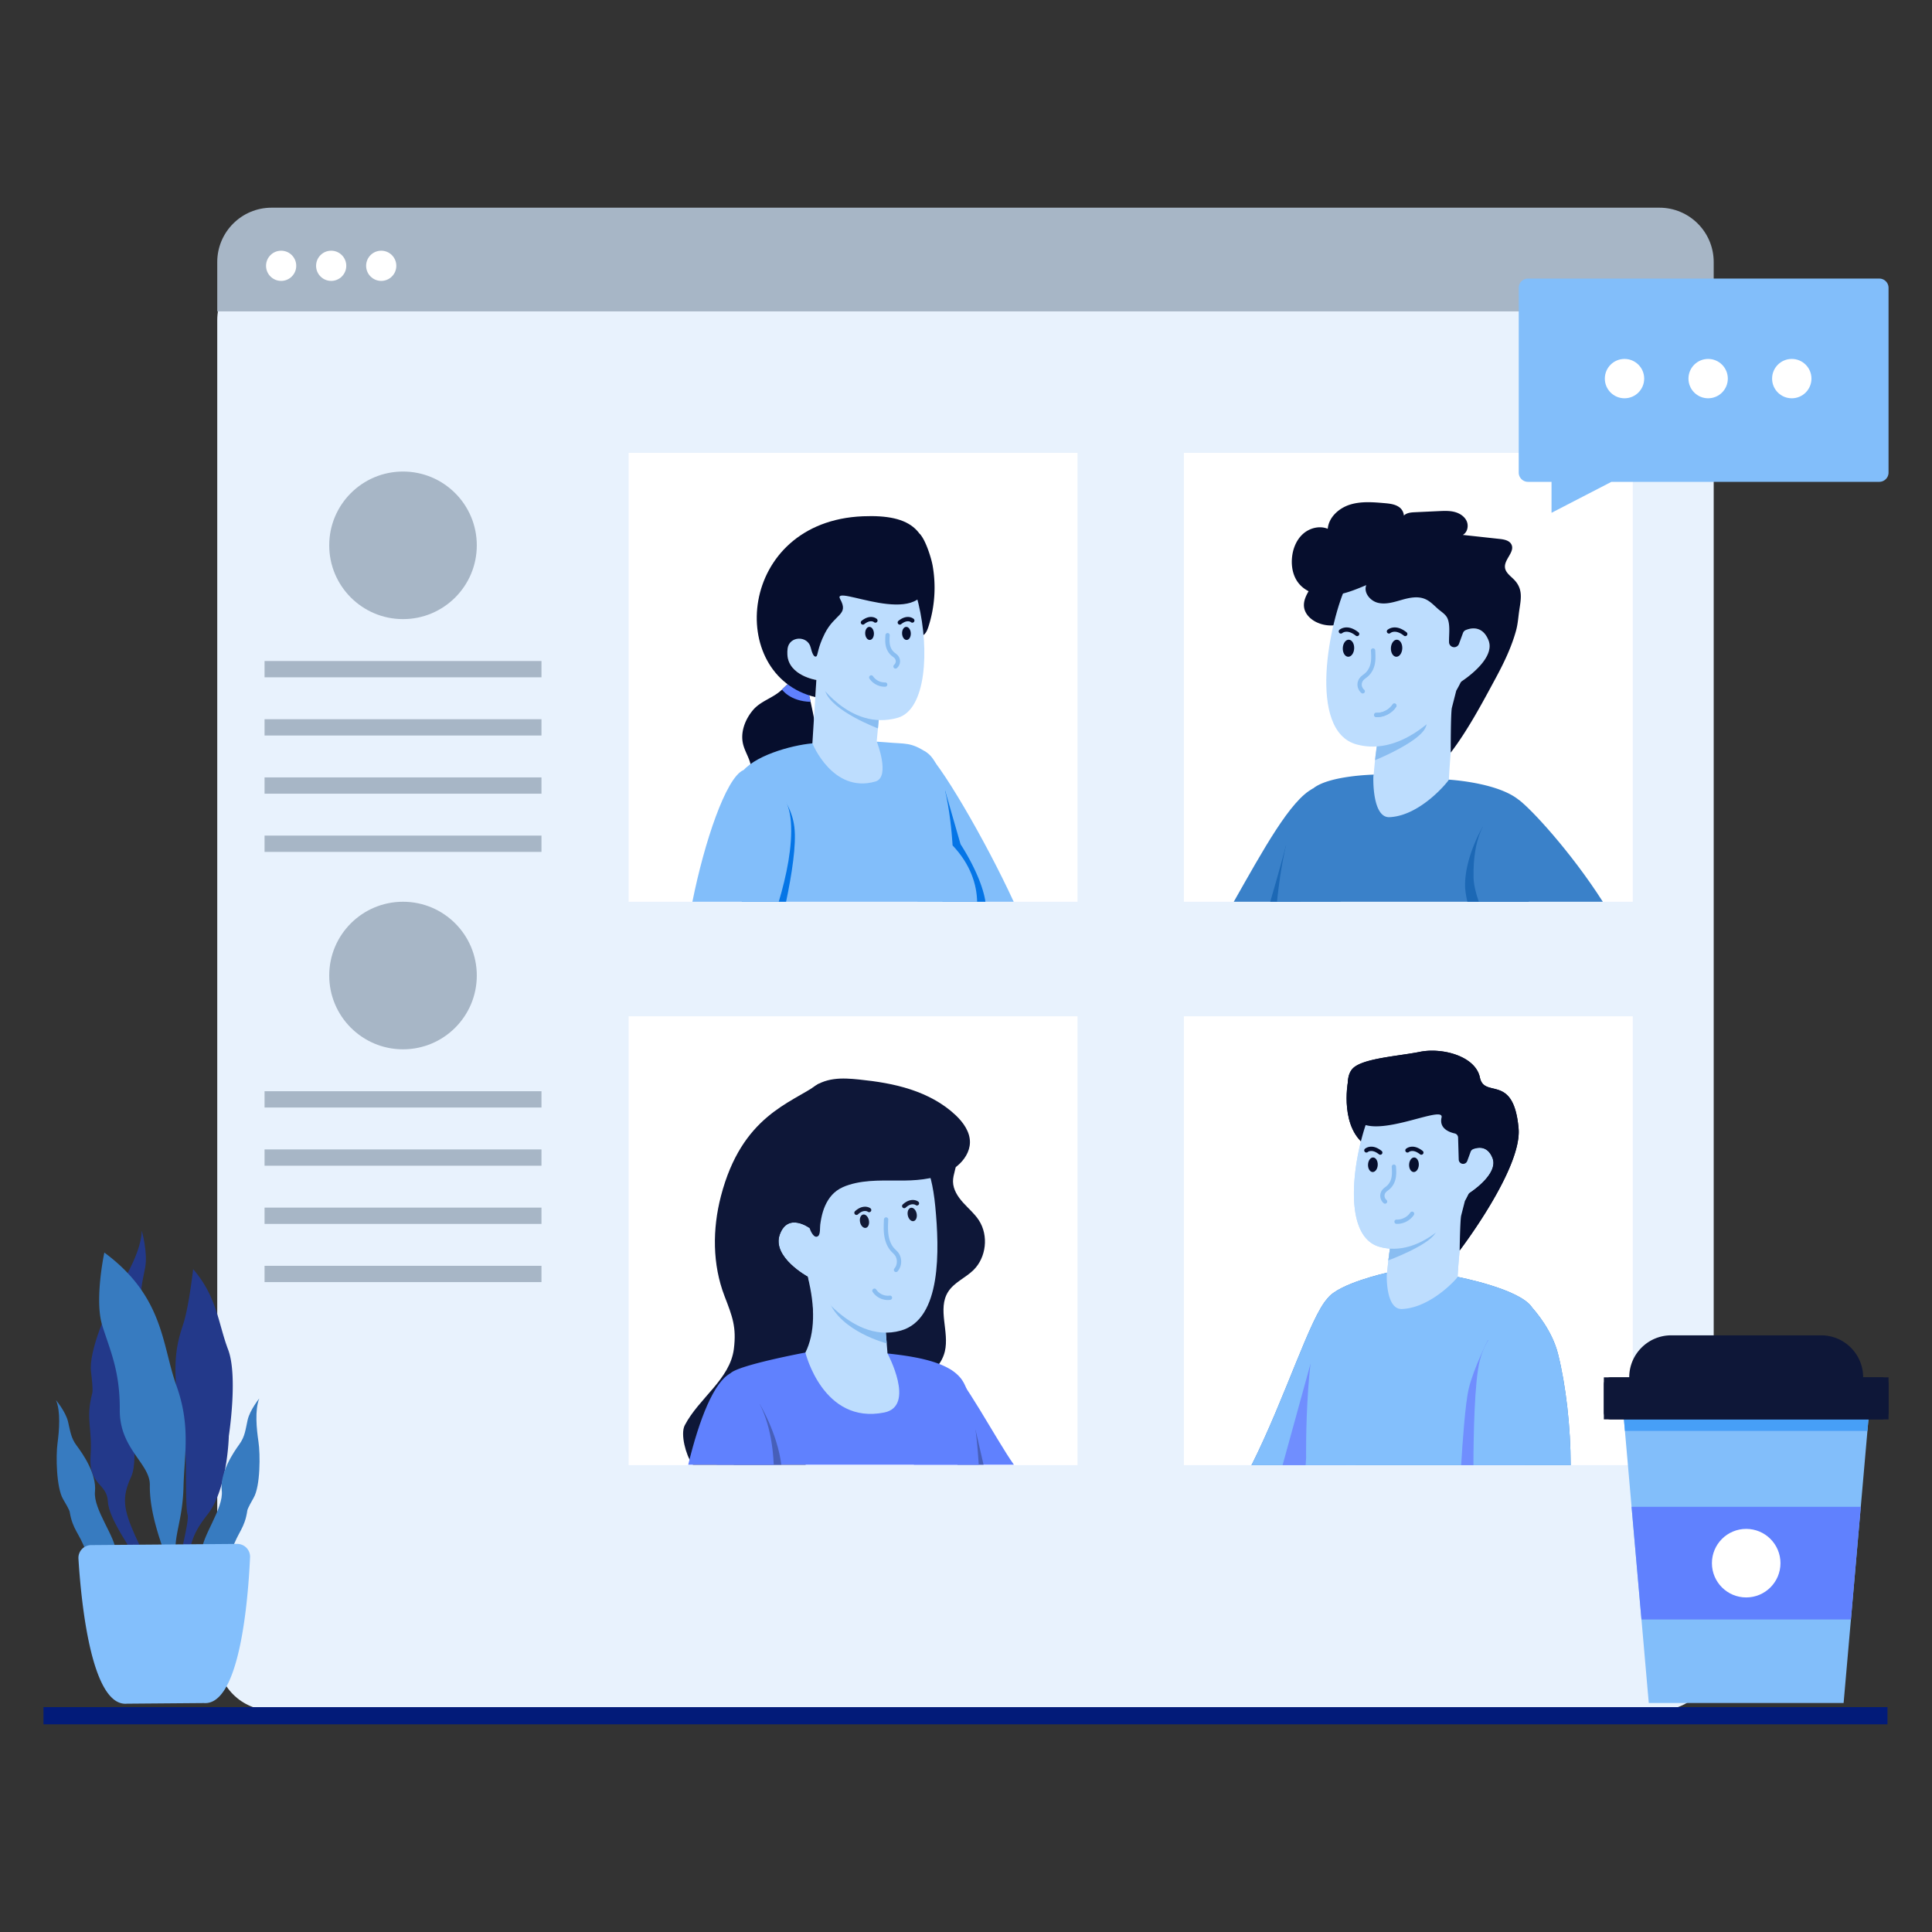 <svg xmlns="http://www.w3.org/2000/svg" enable-background="new 0 0 450 450" viewBox="0 0 450 450" id="Webinar"><rect x="0" y="0" width="450" height="450" fill="#333333" stroke="none"/><path fill="#23398a" d="M30.53 344.012c2.202-4.763-1.193-16.993 1.953-22.483 3.145-5.49 1.44-14.054.68-17.342-.76-3.29.03-5.536.66-9.015.631-3.48-.802-8.514-.802-8.514-.084 4.306-3.313 10.22-5.655 14.017-2.341 3.797-6.739 14.114-6.174 18.766.565 4.652.304 5.006.304 5.006-1.618 6.252.065 7.995-.407 14.765-.472 6.77 3.829 6.207 4.04 10.511.21 4.304 5.893 11.55 8.54 16.713 1.377 2.686 1.91 6.804 2.106 10.138l2.093-.017c-.878-8.436-4.351-14.284-6.437-18.977-2.685-6.041-3.103-8.805-.901-13.568z" class="color238a6f svgShape"></path><path fill="#377bc0" d="M37.119 375.068c-.238.261-.475.546-.689.83-.474-.605-.973-1.139-1.483-1.554-3.002-2.42-8.401-5.28-9.694-7.832-1.282-2.563-3.738-1.056-5.28-5.292-1.544-4.236-3.027-4.841-3.739-9.066 0 0 .071-.285-1.53-2.955-1.59-2.67-1.71-10.121-1.306-13.052.392-2.931.76-7.392-.356-10.027 0 0 2.231 2.67 2.789 4.948.546 2.278.676 3.857 2.029 5.649 1.34 1.791 4.687 6.526 4.26 10.702-.427 4.178 4.924 10.68 4.877 14.169-.06 3.476.95 5.043 4.2 7.986 1.662 1.507 3.833 3.156 5.922 5.494z" class="color37c092 svgShape"></path><path fill="#e8f2fd" d="M399.154 74.58v311.126c0 7.002-5.668 12.67-12.648 12.67H63.248c-6.98 0-12.648-5.668-12.648-12.67V74.58c0-7.001 5.668-12.669 12.648-12.669h323.258c6.98 0 12.648 5.668 12.648 12.67z" class="colore8e9fd svgShape"></path><path fill="#a7b6c6" d="M399.154 72.525V61.044c0-7.001-5.668-12.669-12.648-12.669H63.248c-6.98 0-12.648 5.668-12.648 12.669v11.481h348.554z" class="colora7abc6 svgShape"></path><circle cx="65.483" cy="61.911" r="3.516" fill="#ffffff" class="colorffffff svgShape"></circle><circle cx="77.138" cy="61.911" r="3.516" fill="#ffffff" class="colorffffff svgShape"></circle><circle cx="88.794" cy="61.911" r="3.516" fill="#ffffff" class="colorffffff svgShape"></circle><path fill="#23398a" d="M44.986 295.611s-.983 8.707-2.27 12.672c-1.285 3.964-2.506 7.752-1.451 17.233 1.054 9.482 1.667 10.267 1.91 12.726.244 2.458-.023 12.83.518 14.539.541 1.708-2.965 13.598-3.187 18.696-.066 1.532-.195 3.279-.308 5.06l.645-.004a37.941 37.941 0 0 1 1.316-7.09c2.735-9.512 1.495-10.73 6.191-16.7 4.696-5.97 4.948-18.274 4.948-18.274s2.17-13.988-.164-20.12c-2.334-6.132-2.56-12.28-8.148-18.738z" class="color238a6f svgShape"></path><path fill="#377bc0" d="M40.584 371.59a40.232 40.232 0 0 0-2.326 2.232c.13-5.755.32-11.32-.427-13.504-1.377-4.022-3.014-9.398-2.931-14.417.083-5.02-7.049-8.39-7.001-17.455.059-9.066-2.184-13.694-4.07-19.686-1.887-5.98.474-17.016.474-17.016 13.92 10.287 13.397 21.56 16.779 30.959 3.382 9.398 1.84 16.15 1.661 23.625-.19 7.464-2.112 10.917-1.84 15.2.143 2.148-.035 6.171-.32 10.063z" class="color37c092 svgShape"></path><path fill="#377bc0" d="M59.095 348.832c-1.436 2.504-1.484 2.93-1.484 2.978-.629 4.248-2.112 4.877-3.583 9.137-1.472 4.26-3.952 2.788-5.198 5.364-1.091 2.254-5.351 4.805-8.377 7.06.047-.581.083-1.187.13-1.78.843-.76 1.65-1.448 2.362-2.112 3.204-2.99 4.177-4.569 4.07-8.057-.107-3.477 5.138-10.075 4.64-14.24-.487-4.176 2.776-8.959 4.093-10.774 1.318-1.815 1.424-3.394 1.935-5.684.522-2.29 2.705-4.996 2.705-4.996-1.068 2.658-.629 7.108-.19 10.04.451 2.93.451 10.37-1.103 13.064z" class="color37c092 svgShape"></path><path fill="#83bffc" d="M21.234 359.88a2.988 2.988 0 0 0-2.963 3.174c.64 10.272 3.032 34.56 11.327 33.766l17.868-.145c8.307.66 10.304-23.665 10.777-33.946a2.988 2.988 0 0 0-3.013-3.124l-33.996.276z" class="colorfcc283 svgShape"></path><path fill="#ffffff" d="M146.416 105.482h104.553v104.553H146.416zM275.749 105.482h104.553v104.553H275.749zM146.416 236.715h104.553v104.553H146.416zM275.749 236.715h104.553v104.553H275.749z" class="colorffffff svgShape"></path><path fill="#060e2d" d="M214.188 124.331c1.34 1.244 2.712 5.583 3.034 7.383.846 4.73.51 9.665-.967 14.237-.227.703-.505 1.433-1.076 1.903-.88.725-2.197.61-3.245.16-1.702-.73-3.011-2.204-3.825-3.868-.815-1.663-1.175-3.513-1.375-5.354a33.726 33.726 0 0 1 1.169-13.113" class="color06112d svgShape"></path><path fill="#82befa" d="M236.11 210.035c-6.591-14.331-17.613-33.222-20.806-35.108l-1.606 35.108h22.413z" class="color82cafa svgShape"></path><path fill="#0575e6" d="M229.52 210.035a8.806 8.806 0 0 0-.067-.458c-1.092-6.007-5.723-12.944-5.723-12.944l-3.608-12.552s-.431 18.257-.609 25.954h10.007z" class="color218ae5 svgShape"></path><path fill="#060e2d" d="M190.926 186.278c-.34.143-.697.274-1.02.459-1.042.602-1.543 1.686-1.99 2.842l-10.596 4.995-.376-.072a14.45 14.45 0 0 1-.697-.143c-1.484-.334-2.974-.87-3.862-2.062-.96-1.287-.99-3.07-.554-4.613.441-1.537 1.287-2.926 1.997-4.368.703-1.436 1.28-3.016 1.114-4.607-.203-1.883-1.395-3.504-1.853-5.34-.686-2.777.435-5.75 2.27-7.944 1.83-2.193 4.732-2.82 6.788-4.81a82.368 82.368 0 0 1 1.591-1.513l4.232.685s.399 1.716.834 3.683c.405 1.842.84 3.916.978 4.977.345 2.562.667 7.866.893 12.318.108 2.181.191 4.16.25 5.513z" class="color06112d svgShape"></path><path fill="#3d519c" d="m176.944 194.502.376.072-1.43.673.357-.888c.233.054.465.101.697.143zM177.32 194.574l10.596-4.995c-.37.93-.691 1.902-1.245 2.706-.996 1.454-2.724 2.289-4.47 2.545-1.621.244-3.266.042-4.881-.256zM189.907 186.737c.322-.185.679-.316 1.019-.46.047 1.145.071 1.848.071 1.848l-3.08 1.454c.446-1.156.947-2.24 1.99-2.842z" class="color3d479c svgShape"></path><path fill="#3d519c" d="M192.183 185.432c-.298.429-.763.65-1.257.846-.06-1.353-.143-3.332-.25-5.513.107.238.232.471.375.697.387.626.876 1.192 1.174 1.86.298.673.381 1.507-.042 2.11z" class="color3d479c svgShape"></path><path fill="#6081fe" d="M188.806 163.469c-4.807-.112-6.661-2.853-6.661-2.853.938-.91 1.591-1.513 1.591-1.513l4.233.686s.401 1.714.837 3.68z" class="colorfe6081 svgShape"></path><path fill="#82befa" d="M172.786 210.035h54.809c-.086-4.013-1.529-8.694-5.721-13.123 0 0-.909-18.257-5.996-21.618-3.789-2.503-4.924-1.964-9.447-2.39-4.6-.435-12.612-.19-17.212.235-4.971.458-14.03 2.954-16.733 7.146-1.58 2.452-1.166 12.508-.223 22.864.16 1.774.338 4.138.523 6.886z" class="color82cafa svgShape"></path><path fill="#0575e6" d="M183.093 210.035c1.329-6.323 2.43-13.294 1.932-17.376-.91-7.462-6.8-10.706-6.8-10.706-2.387 1.194-3.995 11.947-5.962 21.196.16 1.774.338 4.138.523 6.886h10.307z" class="color218ae5 svgShape"></path><path fill="#82befa" d="M181.387 210.035c1.81-6.077 3.241-12.932 2.828-18.584-.807-11.037-11.112-12.057-11.112-12.057-4.038 1.841-9.058 16.779-11.83 30.641h20.114z" class="color82cafa svgShape"></path><path fill="#bdddfe" d="M203.897 182.03c-9.953 2.862-14.678-8.89-14.678-8.89l.926-14.755 5.609-1.062 4.84 3.33 4.469 3.074-.573 5.93-.288 3.019s3.275 8.324-.305 9.355z" class="colorfec3bd svgShape"></path><path fill="#89bdf1" d="m205.063 163.727-.573 5.93s-10.677-4.017-12.241-8.6c-1.052-3.097 4.578-1.663 8.344-.404l4.47 3.074z" class="colorf18b89 svgShape"></path><path fill="#bdddfe" d="M209.092 167.188c-11.306 3.215-18.945-8.805-18.945-8.805s-6.497-1-6.747-5.912 3.663-5.497 4.998-4.083c0 0 1.749-20.989 15.072-20.654 5.237.13 8.77 5.832 10.454 12.853 2.6 10.84 1.804 24.714-4.832 26.601z" class="colorfec3bd svgShape"></path><path fill="#060e2d" d="M216.046 135.251c-1.097 11.818-22.45.495-20.364 4.273 2.085 3.773-1.198 3.347-3.564 8.01-1.763 3.473-1.577 5.186-2.024 5.373-.554.23-.976-.886-1.26-2.066-.695-2.884-4.967-2.742-5.38.195-.061.43-.082.907-.055 1.433.25 4.916 6.746 5.912 6.746 5.912l-.25 3.987c-20.933-5.045-18.151-40.923 11.097-42.117 11.276-.46 16.144 3.182 15.054 15z" class="color06112d svgShape"></path><ellipse cx="202.536" cy="147.533" fill="#060e2d" rx="1.017" ry="1.525" transform="rotate(-2.623 202.536 147.533)" class="color06112d svgShape"></ellipse><path fill="#060e2d" d="M200.992 145.49a.5.5 0 0 1-.312-.891c2.118-1.688 3.494-.489 3.551-.437a.5.5 0 0 1-.664.748c-.046-.038-.848-.659-2.264.47a.498.498 0 0 1-.311.11z" class="color06112d svgShape"></path><ellipse cx="211.128" cy="147.533" fill="#060e2d" rx="1.017" ry="1.525" transform="rotate(-2.623 211.128 147.533)" class="color06112d svgShape"></ellipse><path fill="#060e2d" d="M209.583 145.49a.5.5 0 0 1-.312-.891c2.119-1.688 3.495-.489 3.553-.437a.5.5 0 0 1-.664.748c-.047-.038-.849-.659-2.265.47a.498.498 0 0 1-.312.11z" class="color06112d svgShape"></path><path fill="#89bdf1" d="M208.58 155.73a.5.5 0 0 1-.333-.873c.244-.217.383-.503.392-.805a1.074 1.074 0 0 0-.326-.794c-.113-.113-.246-.213-.378-.314-.1-.077-.201-.154-.296-.235-.688-.585-1.152-1.404-1.34-2.368-.16-.827-.11-1.641-.062-2.429a.514.514 0 0 1 .53-.469.5.5 0 0 1 .468.53c-.044.725-.09 1.475.046 2.177.1.515.357 1.245 1.006 1.797.082.07.169.136.256.203.167.128.334.258.478.402.415.416.634.96.617 1.53a2.112 2.112 0 0 1-.726 1.522.5.5 0 0 1-.332.126zM206.045 159.952c-1.383 0-2.753-.725-3.522-1.876a.5.5 0 1 1 .831-.556c.608.909 1.708 1.463 2.8 1.43a.488.488 0 0 1 .518.48.5.5 0 0 1-.481.519 3.64 3.64 0 0 1-.146.003z" class="colorf18b89 svgShape"></path><path fill="#060e2d" d="M311.376 128.947a51.638 51.638 0 0 0-6.357 8.388c-.736 1.21-1.456 2.583-1.286 4.026.19 1.621 1.467 2.848 2.823 3.521 2.85 1.415 6.423.933 8.826-1.265 1.663-1.522 2.736-3.797 2.908-6.167.172-2.369-.559-4.802-1.981-6.594" class="color06112d svgShape"></path><path fill="#3a81c9" d="M287.368 210.035c6.848-12.051 13.202-23.74 18.485-26.388l6.394 26.388h-24.879z" class="color3a6dc9 svgShape"></path><path fill="#1c68b5" d="M295.865 210.035c2.23-7.63 3.71-13.273 3.71-13.273l3.428 13.273h-7.138z" class="color1c5ab5 svgShape"></path><path fill="#3a81c9" d="M356.056 210.035h-58.614c1.157-11.195 3.548-22.401 8.41-26.386 3.664-3.003 14.044-3.22 14.044-3.22l17.308 1.151s14.367.73 18.064 6.365c1.88 2.86 1.88 10.247 1.115 18.778a187.615 187.615 0 0 1-.327 3.312z" class="color3a6dc9 svgShape"></path><path fill="#1c68b5" d="M341.782 210.035c-.311-1.374-.506-2.574-.53-3.497-.18-6.794 4.104-13.952 4.104-13.952l11.027 14.137a187.615 187.615 0 0 1-.327 3.312h-14.274z" class="color1c5ab5 svgShape"></path><path fill="#bdddfe" d="M323.662 190.335c7.311-.35 13.803-8.511 13.813-8.757.27-5.872 1.51-19.425 2.73-23.622.27-.925-.52-1.793-1.363-1.502l-17.955 6.147c-.552.19-.873.823-.725 1.44a26.371 26.371 0 0 1 .602 3.843 31.94 31.94 0 0 1-.26 7.233c-.061.41-.138 1.12-.23 1.939v.006c-.22 2.1-.296 3.357-.378 3.665-.04.151-.365 9.805 3.766 9.608z" class="colorfec3bd svgShape"></path><path fill="#89bdf1" d="M320.274 177.056v.006s9.949-4.026 11.705-7.486c2.319-4.566-9.76-2.353-9.76-2.353s-.633.286-1.455.661a31.94 31.94 0 0 1-.26 7.233c-.061.41-.138 1.12-.23 1.939z" class="colorf18b89 svgShape"></path><path fill="#bdddfe" d="M316.014 173.405c10.844 2.923 20.527-7.997 23.177-12.541v-.006c.468-.804.785-1.43.951-1.773.092-.19.23-.347.404-.464 1.4-.938 7.745-5.464 6.153-9.478-1.04-2.613-2.818-2.923-4.127-2.721-.77.118-1.44-.56-1.336-1.33 2.82-20.965-20.271-20.057-26.625-10.595-.28.415-.566.924-.851 1.518-4.135 8.455-9.396 34.25 2.254 37.39z" class="colorfec3bd svgShape"></path><ellipse cx="325.293" cy="150.986" fill="#060e2d" rx="1.989" ry="1.326" transform="rotate(-87.377 325.293 150.986)" class="color06112d svgShape"></ellipse><path fill="#060e2d" d="M327.307 148.169a.498.498 0 0 1-.31-.109c-1.974-1.573-3.103-.65-3.15-.61a.503.503 0 0 1-.702-.05.497.497 0 0 1 .038-.698c.072-.064 1.774-1.547 4.436.576a.5.5 0 0 1-.312.89z" class="color06112d svgShape"></path><ellipse cx="314.087" cy="150.986" fill="#060e2d" rx="1.989" ry="1.326" transform="rotate(-87.377 314.087 150.986)" class="color06112d svgShape"></ellipse><path fill="#060e2d" d="M316.102 148.169a.498.498 0 0 1-.312-.109c-1.97-1.572-3.1-.65-3.147-.61a.503.503 0 0 1-.704-.05.497.497 0 0 1 .039-.698c.072-.064 1.773-1.547 4.436.576a.5.5 0 0 1-.312.89z" class="color06112d svgShape"></path><path fill="#89bdf1" d="M317.41 161.524a.497.497 0 0 1-.332-.126 2.605 2.605 0 0 1-.896-1.876c-.021-.7.25-1.37.76-1.883a6.05 6.05 0 0 1 .61-.511c.114-.089.23-.177.34-.27.88-.748 1.226-1.734 1.36-2.43.182-.934.122-1.922.063-2.878a.5.5 0 1 1 .998-.06c.062 1.017.126 2.07-.079 3.128-.237 1.224-.823 2.262-1.695 3.003a9.294 9.294 0 0 1-.38.301c-.178.136-.356.27-.509.423a1.554 1.554 0 0 0-.469 1.148c.013.436.213.847.562 1.158a.5.5 0 0 1-.332.873zM320.718 167.03c-.062 0-.124-.002-.186-.004a.5.5 0 0 1-.481-.518c.01-.276.252-.503.518-.481a4.445 4.445 0 0 0 3.783-1.931.5.5 0 1 1 .831.555c-.976 1.46-2.712 2.378-4.465 2.378z" class="colorf18b89 svgShape"></path><path fill="#89bdf1" d="M320.718 167.03c-.062 0-.124-.002-.186-.004a.5.5 0 0 1-.481-.518c.01-.276.252-.503.518-.481a4.445 4.445 0 0 0 3.783-1.931.5.5 0 1 1 .831.555c-.976 1.46-2.712 2.378-4.465 2.378z" class="colorf18b89 svgShape"></path><path fill="#3a81c9" d="M344.442 210.035c-.734-2.103-1.192-4.037-1.224-5.643-.358-17.982 10.656-17.982 10.656-17.982 2.55 1.802 11.968 11.897 19.454 23.625h-28.886z" class="color3a6dc9 svgShape"></path><path fill="#060e2d" d="M337.508 149.583a1.197 1.197 0 0 0 2.32.378l.926-2.524c.114-.31.35-.564.655-.689 1.118-.457 3.88-1.146 5.29 2.395 1.592 4.014-4.752 8.54-6.153 9.478a1.167 1.167 0 0 0-.404.464 28.67 28.67 0 0 1-.951 1.779l-1.017 3.976c-.29 1.133-.273 10.46-.273 10.46 3.972-5.196 7.428-11.701 10.53-17.455 1.881-3.49 3.633-7.134 4.687-10.97.438-1.595.512-3.148.755-4.76.391-2.599.9-4.882-1.165-7.049-.848-.89-2.035-1.659-2.17-2.88-.21-1.908 2.344-3.62 1.51-5.348-.462-.96-1.697-1.193-2.755-1.309l-8.577-.936c1.073-.584 1.4-2.095.9-3.21-.502-1.114-1.639-1.839-2.822-2.143-1.183-.305-2.425-.25-3.646-.193l-5.52.258c-.73.034-1.486.075-2.135.41-.649.336-1.161 1.054-1.018 1.77.923-.85.521-2.503-.468-3.276-.989-.774-2.317-.912-3.568-1.02-2.687-.232-5.456-.456-8.027.358-2.571.813-4.924 2.933-5.156 5.62-1.94-.794-4.282-.174-5.824 1.245-1.541 1.419-2.342 3.515-2.512 5.604-.161 1.976.232 4.055 1.414 5.647 1.712 2.305 4.813 3.228 7.678 3.042s5.574-1.312 8.221-2.422c-.692 1.737.905 3.688 2.722 4.124 1.818.437 3.703-.16 5.5-.675 1.798-.514 3.774-.941 5.49-.2 1.17.503 2.04 1.454 2.976 2.283.734.651 1.76 1.234 2.194 2.154.732 1.556.344 3.933.393 5.614z" class="color06112d svgShape"></path><path fill="#0e1738" d="M161.41 341.161h26.193c4.699-2.887 8.468-7.286 10.528-12.411.758-1.889 1.43-4.046 3.209-5.036 1.338-.752 3.765-.288 5.293-.416 2.108-.171 4.21-.5 6.203-1.234 3.343-1.229 6.405-3.814 7.236-7.286 1.094-4.584-1.76-9.9.758-13.88 1.388-2.2 4.022-3.239 5.88-5.048 3.019-2.94 3.593-8.055 1.308-11.594-1.003-1.558-2.451-2.769-3.692-4.144-1.24-1.375-2.328-3.043-2.353-4.901-.018-1.742.917-3.405.8-5.147-.195-2.988-3.226-4.858-5.903-6.215-7.78-3.942-15.567-7.89-23.353-11.833l-2.91.459c-6.46 4.553-17.821 7.383-22.692 26.134-1.987 7.652-1.999 15.89.837 23.267 1.84 4.767 2.811 7.218 2.182 12.291-.88 7.09-8.147 11.472-11.442 17.81-1.07 2.053.294 6.986 1.65 8.856.084.115.174.224.268.328z" class="color0e1738 svgShape"></path><path fill="#6081fe" d="M236.156 341.161c-4.058-5.697-12.279-21.29-14.898-22.184-4.85-1.655-8.232 11.936-8.397 22.184h23.295z" class="colorfe6081 svgShape"></path><path fill="#475fb9" d="m229.114 341.161-.039-.054-1.845-8.024-4.218 8.078h6.102z" class="colorb94768 svgShape"></path><path fill="#6081fe" d="M166.958 341.161h61.005c-.295-5.127-1.171-15.145-3.626-19.324-2.396-4.095-9.235-5.715-17.614-6.582-6.203-.648-12.816-1.131-19.13-.22 0 0-15.658 2.915-17.467 4.846-3.264 3.502-3.307 10.195-3.258 17.969a86.44 86.44 0 0 0 .09 3.311z" class="colorfe6081 svgShape"></path><path fill="#475fb9" d="M181.98 341.161c-.893-7.261-4.99-14.08-4.99-14.08l-6.098 14.08h11.087z" class="colorb94768 svgShape"></path><path fill="#bdddfe" d="M187.593 315.037s4.08 16.837 18.371 13.96c7.375-1.484.755-13.745.755-13.745l-.188-2.353-.877-10.758-.39-4.773h-17.136c1.801 7.052 1.685 13.198-.535 17.669z" class="colorfec3bd svgShape"></path><path fill="#89bdf1" d="M193.035 302.95c2.744 7.212 13.496 9.95 13.496 9.95l-.877-10.759-5.574-4.773-.29-.249s-2.494-.364-4.557.25c-1.962.586-3.539 2.062-2.198 5.58z" class="colorf18b89 svgShape"></path><path fill="#bdddfe" d="M209.823 309.92c-12.2 3.428-21.697-12.555-21.697-12.555s-8.394-4.563-6.504-9.818 6.933-1.525 6.933-1.525 2.836-18.276 6.504-19.739c3.68-1.474 16.914 1.992 20.28 5.042 1.096.996 2.041 4.853 2.508 9.705.957 9.995 1.51 26.211-8.024 28.89z" class="colorfec3bd svgShape"></path><path fill="#0e1738" d="M216.505 274.432c-1.907.383-3.896.513-5.831.537-4.32.054-8.744-.296-12.87.984-1.03.319-2.036.742-2.906 1.376-1.6 1.165-2.634 2.976-3.215 4.867-.307.998-.497 2.025-.637 3.058-.085.622.066 2.228-.493 2.65-.95.72-1.77-1.18-1.998-1.882 0 0-5.042-3.731-6.933 1.525s6.504 9.818 6.504 9.818l1.232 8.084c-2.683-1.213-4.886-3.326-6.676-5.626-5.366-6.897-8.083-16.366-7.603-25.054.234-4.23 1.317-8.515 3.736-12.043 1.184-1.726 9.036-8.044 10.072-9.023 1.43-1.353 3.366-2.076 5.316-2.345 1.95-.27 3.932-.118 5.89.082 4.06.415 8.12 1.04 11.997 2.313 3.877 1.272 7.582 3.218 10.537 6.031 1.775 1.69 3.336 3.886 3.291 6.336-.04 2.146-1.332 4.112-2.992 5.473-1.844 1.513-4.07 2.368-6.421 2.84z" class="color0e1738 svgShape"></path><path fill="#89bdf1" d="M206.79 302.803c-1.395 0-2.765-.72-3.532-1.898a.5.5 0 1 1 .838-.546c.653 1.003 1.933 1.583 3.12 1.413a.5.5 0 0 1 .143.99c-.19.027-.38.04-.569.04z" class="colorf18b89 svgShape"></path><ellipse cx="212.472" cy="282.872" fill="#131a36" rx="1.051" ry="1.585" transform="rotate(-11.479 212.472 282.872)" class="color132a36 svgShape"></ellipse><path fill="#131a36" d="M210.61 281.414a.5.5 0 0 1-.34-.867c1.6-1.483 3.058-1.084 3.606-.666a.5.5 0 0 1-.602.8c-.049-.035-.971-.655-2.324.6a.498.498 0 0 1-.34.133z" class="color132a36 svgShape"></path><ellipse cx="201.351" cy="284.442" fill="#131a36" rx="1.051" ry="1.585" transform="rotate(-11.479 201.351 284.442)" class="color132a36 svgShape"></ellipse><path fill="#131a36" d="M199.49 282.983a.5.5 0 0 1-.34-.867c1.599-1.482 3.057-1.083 3.605-.665a.5.5 0 0 1-.602.798c-.049-.033-.97-.653-2.324.6a.498.498 0 0 1-.34.134z" class="color132a36 svgShape"></path><path fill="#89bdf1" d="M208.698 296.286a.5.5 0 0 1-.376-.829c.73-.837.771-2.233.09-3.112-.146-.19-.319-.358-.49-.527a9.744 9.744 0 0 1-.365-.373c-.82-.897-1.372-2.15-1.594-3.62-.193-1.28-.131-2.567-.073-3.81a.512.512 0 0 1 .523-.477.5.5 0 0 1 .476.523c-.057 1.196-.115 2.433.063 3.615.193 1.274.657 2.344 1.343 3.094.105.116.217.226.329.336.203.2.405.401.58.626.974 1.26.918 3.184-.13 4.383a.498.498 0 0 1-.376.171z" class="colorf18b89 svgShape"></path><path fill="#6081fe" d="M180.223 341.161c-.83-18.093-10.095-21.279-10.095-21.279-3.807 1.961-7.258 10.63-9.827 21.28h19.922z" class="colorfe6081 svgShape"></path><path fill="#3a81c9" d="m291.45 341.268.111-.122c7.831-15.633 13.664-34.572 17.66-38.73l14.825 18.162-8.231 20.69H291.45z" class="color3a6dc9 svgShape"></path><path fill="#3a81c9" d="M355.09 341.268h-50.983l.113-1.702s-.425-29.645 5.003-37.152c2.501-3.465 13.847-5.981 13.847-5.981l16.436.981s14.576 2.773 17.36 7.144c3.003 4.713 2.627 12.636 1.282 21.033-.84 5.265-2.057 10.715-3.058 15.677z" class="color3a6dc9 svgShape"></path><path fill="#060e2d" d="M313.933 252.153s-2.006 10.898 4.691 14.964c5.218 3.168 5.988-7.328 6.073-12.122.016-.886-1.028-1.368-1.695-.784l-4.497 3.936" class="color06112d svgShape"></path><path fill="#bdddfe" d="M326.556 304.892c6.855-.298 12.941-7.267 12.95-7.478.254-5.013 1.417-16.586 2.56-20.17a1.018 1.018 0 0 0-1.277-1.281l-16.835 5.248a1.018 1.018 0 0 0-.68 1.23 20.7 20.7 0 0 1 .47 2.43c.037.287.066.569.095.851.215 2.397.019 4.578-.244 6.176-.057.35-.13.957-.215 1.656v.004c-.206 1.794-.278 2.867-.355 3.13-.038.129-.342 8.372 3.531 8.204z" class="colorfec3bd svgShape"></path><path fill="#89bdf1" d="M323.38 293.554v.004s9.327-3.437 10.974-6.391c2.174-3.899-9.152-2.01-9.152-2.01s-.593.245-1.363.565c.215 2.397.019 4.578-.244 6.176-.057.35-.13.957-.215 1.656z" class="colorf18b89 svgShape"></path><path fill="#bdddfe" d="M321.415 290.436c9.26 2.496 17.527-6.828 19.79-10.708v-.005c.4-.687.67-1.222.812-1.514a.996.996 0 0 1 .345-.396c1.196-.801 6.613-4.666 5.253-8.093-.888-2.232-2.405-2.495-3.523-2.324-.657.101-1.23-.477-1.141-1.135 2.408-17.901-17.309-17.126-22.734-9.047-.239.354-.483.79-.727 1.297-3.53 7.219-8.022 29.244 1.925 31.925z" class="colorfec3bd svgShape"></path><path fill="#060e2d" d="M315.275 259.423c2.313 7.654 21.29-2.553 20.49.877-.587 2.536 1.786 3.414 3.063 3.7.453.1.776.5.79.964l.15 5.132a1.022 1.022 0 0 0 1.981.322l.79-2.155c.098-.264.299-.481.56-.588.954-.39 3.313-.978 4.516 2.045 1.36 3.427-4.057 7.292-5.253 8.093a.996.996 0 0 0-.345.396 23.4 23.4 0 0 1-.812 1.514v.005l-.868 3.395c-.247.967-.356 8.134-.356 8.134s14.56-19.052 13.726-28.427c-1.155-12.976-7.972-6.836-9.01-11.859s-8.85-7.018-13.955-5.98c-5.1 1.038-13.754 1.512-15.825 4.067-1.828 2.248-.782 6.591.358 10.365z" class="color06112d svgShape"></path><ellipse cx="329.338" cy="271.293" fill="#060e2d" rx="1.698" ry="1.132" transform="rotate(-87.377 329.338 271.293)" class="color06112d svgShape"></ellipse><path fill="#060e2d" d="M331.058 268.961a.498.498 0 0 1-.311-.109c-1.632-1.3-2.558-.555-2.596-.522a.505.505 0 0 1-.702-.052.496.496 0 0 1 .039-.697c.062-.057 1.56-1.362 3.882.49a.5.5 0 0 1-.312.89z" class="color06112d svgShape"></path><ellipse cx="319.77" cy="271.293" fill="#060e2d" rx="1.698" ry="1.132" transform="rotate(-87.377 319.77 271.293)" class="color06112d svgShape"></ellipse><path fill="#060e2d" d="M321.49 268.961a.498.498 0 0 1-.311-.109c-1.632-1.3-2.558-.555-2.596-.522a.505.505 0 0 1-.702-.052.496.496 0 0 1 .039-.697c.063-.057 1.559-1.362 3.882.49a.5.5 0 0 1-.312.89z" class="color06112d svgShape"></path><path fill="#89bdf1" d="M322.608 280.365a.498.498 0 0 1-.333-.127 2.294 2.294 0 0 1-.79-1.653c-.018-.62.22-1.21.671-1.662.159-.16.343-.302.527-.444a7 7 0 0 0 .288-.227c.736-.625 1.025-1.451 1.138-2.034.153-.788.101-1.627.052-2.439a.5.5 0 1 1 .998-.06c.053.873.109 1.777-.069 2.69-.205 1.06-.714 1.962-1.472 2.605-.105.09-.216.174-.327.26-.149.114-.299.227-.427.355-.255.256-.39.585-.38.926.012.352.173.684.456.936a.5.5 0 0 1-.332.874zM325.43 285.065c-.053 0-.106 0-.16-.003a.5.5 0 0 1-.481-.518.49.49 0 0 1 .518-.48c1.234.034 2.479-.59 3.167-1.617a.5.5 0 1 1 .831.555c-.847 1.266-2.353 2.063-3.874 2.063z" class="colorf18b89 svgShape"></path><path fill="#1c68b5" d="M340.332 341.268c.304-5.107.95-14.452 1.773-17.86 1.155-4.794 4.47-11.284 4.47-11.284l11.573 13.467c-.84 5.265-2.057 10.715-3.058 15.677h-14.758z" class="color1c5ab5 svgShape"></path><path fill="#3a81c9" d="M343.192 341.268c.016-6.907.228-19.402 1.479-24.368 2.576-10.24 12.196-12.342 12.196-12.342.783.907 4.63 5.267 6.016 10.753 1.84 7.282 2.956 17.124 2.956 25.957h-22.647z" class="color3a6dc9 svgShape"></path><path fill="#83bffc" d="m291.453 341.268.108-.119c7.831-15.639 13.664-34.575 17.66-38.733l14.825 18.162-8.231 20.69h-24.362z" class="colorfcc283 svgShape"></path><path fill="#708efe" d="m298.736 341.268 6.49-23.554s5.49 14.961 8.387 23.554h-14.877z" class="colorfe8b70 svgShape"></path><path fill="#83bffc" d="M355.09 341.268h-50.983l.113-1.702s-.425-29.645 5.003-37.152c2.501-3.465 13.847-5.981 13.847-5.981l16.436.981s14.576 2.773 17.36 7.144c3.003 4.713 2.627 12.636 1.282 21.033-.84 5.265-2.057 10.715-3.058 15.677z" class="colorfcc283 svgShape"></path><path fill="#060e2d" d="M313.933 252.153s-2.006 10.898 4.691 14.964c5.218 3.168 5.988-7.328 6.073-12.122.016-.886-1.028-1.368-1.695-.784l-4.497 3.936" class="color06112d svgShape"></path><path fill="#bdddfe" d="M326.556 304.892c6.855-.298 12.941-7.267 12.95-7.478.254-5.013 1.417-16.586 2.56-20.17a1.018 1.018 0 0 0-1.277-1.281l-16.835 5.248a1.018 1.018 0 0 0-.68 1.23 20.7 20.7 0 0 1 .47 2.43c.037.287.066.569.095.851.215 2.397.019 4.578-.244 6.176-.057.35-.13.957-.215 1.656v.004c-.206 1.794-.278 2.867-.355 3.13-.038.129-.342 8.372 3.531 8.204z" class="colorfec3bd svgShape"></path><path fill="#89bdf1" d="M323.38 293.554v.004s9.327-3.437 10.974-6.391c2.174-3.899-9.152-2.01-9.152-2.01s-.593.245-1.363.565c.215 2.397.019 4.578-.244 6.176-.057.35-.13.957-.215 1.656z" class="colorf18b89 svgShape"></path><path fill="#bdddfe" d="M321.415 290.436c9.26 2.496 17.527-6.828 19.79-10.708v-.005c.4-.687.67-1.222.812-1.514a.996.996 0 0 1 .345-.396c1.196-.801 6.613-4.666 5.253-8.093-.888-2.232-2.405-2.495-3.523-2.324-.657.101-1.23-.477-1.141-1.135 2.408-17.901-17.309-17.126-22.734-9.047-.239.354-.483.79-.727 1.297-3.53 7.219-8.022 29.244 1.925 31.925z" class="colorfec3bd svgShape"></path><path fill="#060e2d" d="M315.275 259.423c2.313 7.654 21.29-2.553 20.49.877-.587 2.536 1.786 3.414 3.063 3.7.453.1.776.5.79.964l.15 5.132a1.022 1.022 0 0 0 1.981.322l.79-2.155c.098-.264.299-.481.56-.588.954-.39 3.313-.978 4.516 2.045 1.36 3.427-4.057 7.292-5.253 8.093a.996.996 0 0 0-.345.396 23.4 23.4 0 0 1-.812 1.514v.005l-.868 3.395c-.247.967-.356 8.134-.356 8.134s14.56-19.052 13.726-28.427c-1.155-12.976-7.972-6.836-9.01-11.859s-8.85-7.018-13.955-5.98c-5.1 1.038-13.754 1.512-15.825 4.067-1.828 2.248-.782 6.591.358 10.365z" class="color06112d svgShape"></path><ellipse cx="329.338" cy="271.293" fill="#060e2d" rx="1.698" ry="1.132" transform="rotate(-87.377 329.338 271.293)" class="color06112d svgShape"></ellipse><path fill="#060e2d" d="M331.058 268.961a.498.498 0 0 1-.311-.109c-1.632-1.3-2.558-.555-2.596-.522a.505.505 0 0 1-.702-.052.496.496 0 0 1 .039-.697c.062-.057 1.56-1.362 3.882.49a.5.5 0 0 1-.312.89z" class="color06112d svgShape"></path><ellipse cx="319.77" cy="271.293" fill="#060e2d" rx="1.698" ry="1.132" transform="rotate(-87.377 319.77 271.293)" class="color06112d svgShape"></ellipse><path fill="#060e2d" d="M321.49 268.961a.498.498 0 0 1-.311-.109c-1.632-1.3-2.558-.555-2.596-.522a.505.505 0 0 1-.702-.052.496.496 0 0 1 .039-.697c.063-.057 1.559-1.362 3.882.49a.5.5 0 0 1-.312.89z" class="color06112d svgShape"></path><path fill="#89bdf1" d="M322.608 280.365a.498.498 0 0 1-.333-.127 2.294 2.294 0 0 1-.79-1.653c-.018-.62.22-1.21.671-1.662.159-.16.343-.302.527-.444a7 7 0 0 0 .288-.227c.736-.625 1.025-1.451 1.138-2.034.153-.788.101-1.627.052-2.439a.5.5 0 1 1 .998-.06c.053.873.109 1.777-.069 2.69-.205 1.06-.714 1.962-1.472 2.605-.105.09-.216.174-.327.26-.149.114-.299.227-.427.355-.255.256-.39.585-.38.926.012.352.173.684.456.936a.5.5 0 0 1-.332.874zM325.43 285.065c-.053 0-.106 0-.16-.003a.5.5 0 0 1-.481-.518.49.49 0 0 1 .518-.48c1.234.034 2.479-.59 3.167-1.617a.5.5 0 1 1 .831.555c-.847 1.266-2.353 2.063-3.874 2.063z" class="colorf18b89 svgShape"></path><path fill="#708efe" d="M340.332 341.268c.304-5.107.95-14.452 1.773-17.86 1.155-4.794 4.47-11.284 4.47-11.284l11.573 13.467c-.84 5.265-2.057 10.715-3.058 15.677h-14.758z" class="colorfe8b70 svgShape"></path><path fill="#83bffc" d="M343.192 341.268c.016-6.907.228-19.402 1.479-24.368 2.576-10.24 12.196-12.342 12.196-12.342.783.907 4.63 5.267 6.016 10.753 1.84 7.282 2.956 17.124 2.956 25.957h-22.647z" class="colorfcc283 svgShape"></path><path fill="#82befa" d="m435.388 328.397-.426 4.896-1.549 17.677-2.297 26.243-1.703 19.453h-45.38l-1.704-19.453-2.305-26.243-1.548-17.677-.426-4.896z" class="color82cafa svgShape"></path><path fill="#479ff7" d="m435.388 328.397-.426 4.896h-56.486l-.426-4.896z" class="color47adf7 svgShape"></path><path fill="#0e1738" d="M373.566 320.812h66.311v9.788h-66.311z" class="color0e1738 svgShape"></path><path fill="#0e1738" d="M438.287 330.6h-63.13a1.59 1.59 0 0 1-1.59-1.59v-6.608c0-.878.711-1.59 1.59-1.59h63.13c.878 0 1.59.712 1.59 1.59v6.607a1.59 1.59 0 0 1-1.59 1.59zM433.964 320.812h-54.485c0-5.406 4.382-9.788 9.788-9.788h34.91c5.405 0 9.787 4.382 9.787 9.788z" class="color0e1738 svgShape"></path><path fill="#6081fe" d="m433.413 350.97-2.297 26.243h-48.787l-2.305-26.243z" class="colorfe6081 svgShape"></path><circle cx="406.722" cy="364.091" r="7.983" fill="#ffffff" class="colorffffff svgShape"></circle><circle cx="93.869" cy="127.017" r="17.186" fill="#a7b6c6" class="colora7abc6 svgShape"></circle><path fill="#a7b6c6" d="M61.619 153.963h64.5v3.796h-64.5zM61.619 167.518h64.5v3.796h-64.5zM61.619 181.073h64.5v3.796h-64.5zM61.619 194.628h64.5v3.796h-64.5z" class="colora7abc6 svgShape"></path><circle cx="93.869" cy="227.221" r="17.186" fill="#a7b6c6" class="colora7abc6 svgShape"></circle><path fill="#a7b6c6" d="M61.619 254.167h64.5v3.796h-64.5zM61.619 267.722h64.5v3.796h-64.5zM61.619 281.277h64.5v3.796h-64.5zM61.619 294.832h64.5v3.796h-64.5z" class="colora7abc6 svgShape"></path><path fill="#82befa" d="M439.877 67.04v43.036a2.162 2.162 0 0 1-2.154 2.155h-62.394l-13.948 7.21v-7.21h-5.485a2.162 2.162 0 0 1-2.154-2.155V67.04c0-1.192.962-2.154 2.154-2.154h81.827c1.191 0 2.154.962 2.154 2.154z" class="color82cafa svgShape"></path><circle cx="417.338" cy="88.185" r="4.583" fill="#ffffff" class="colorffffff svgShape"></circle><circle cx="397.859" cy="88.185" r="4.583" fill="#ffffff" class="colorffffff svgShape"></circle><circle cx="378.38" cy="88.185" r="4.583" fill="#ffffff" class="colorffffff svgShape"></circle><path fill="#021b79" d="M10.123 397.625h429.508v4H10.123z" class="color1a3a49 svgShape"></path></svg>